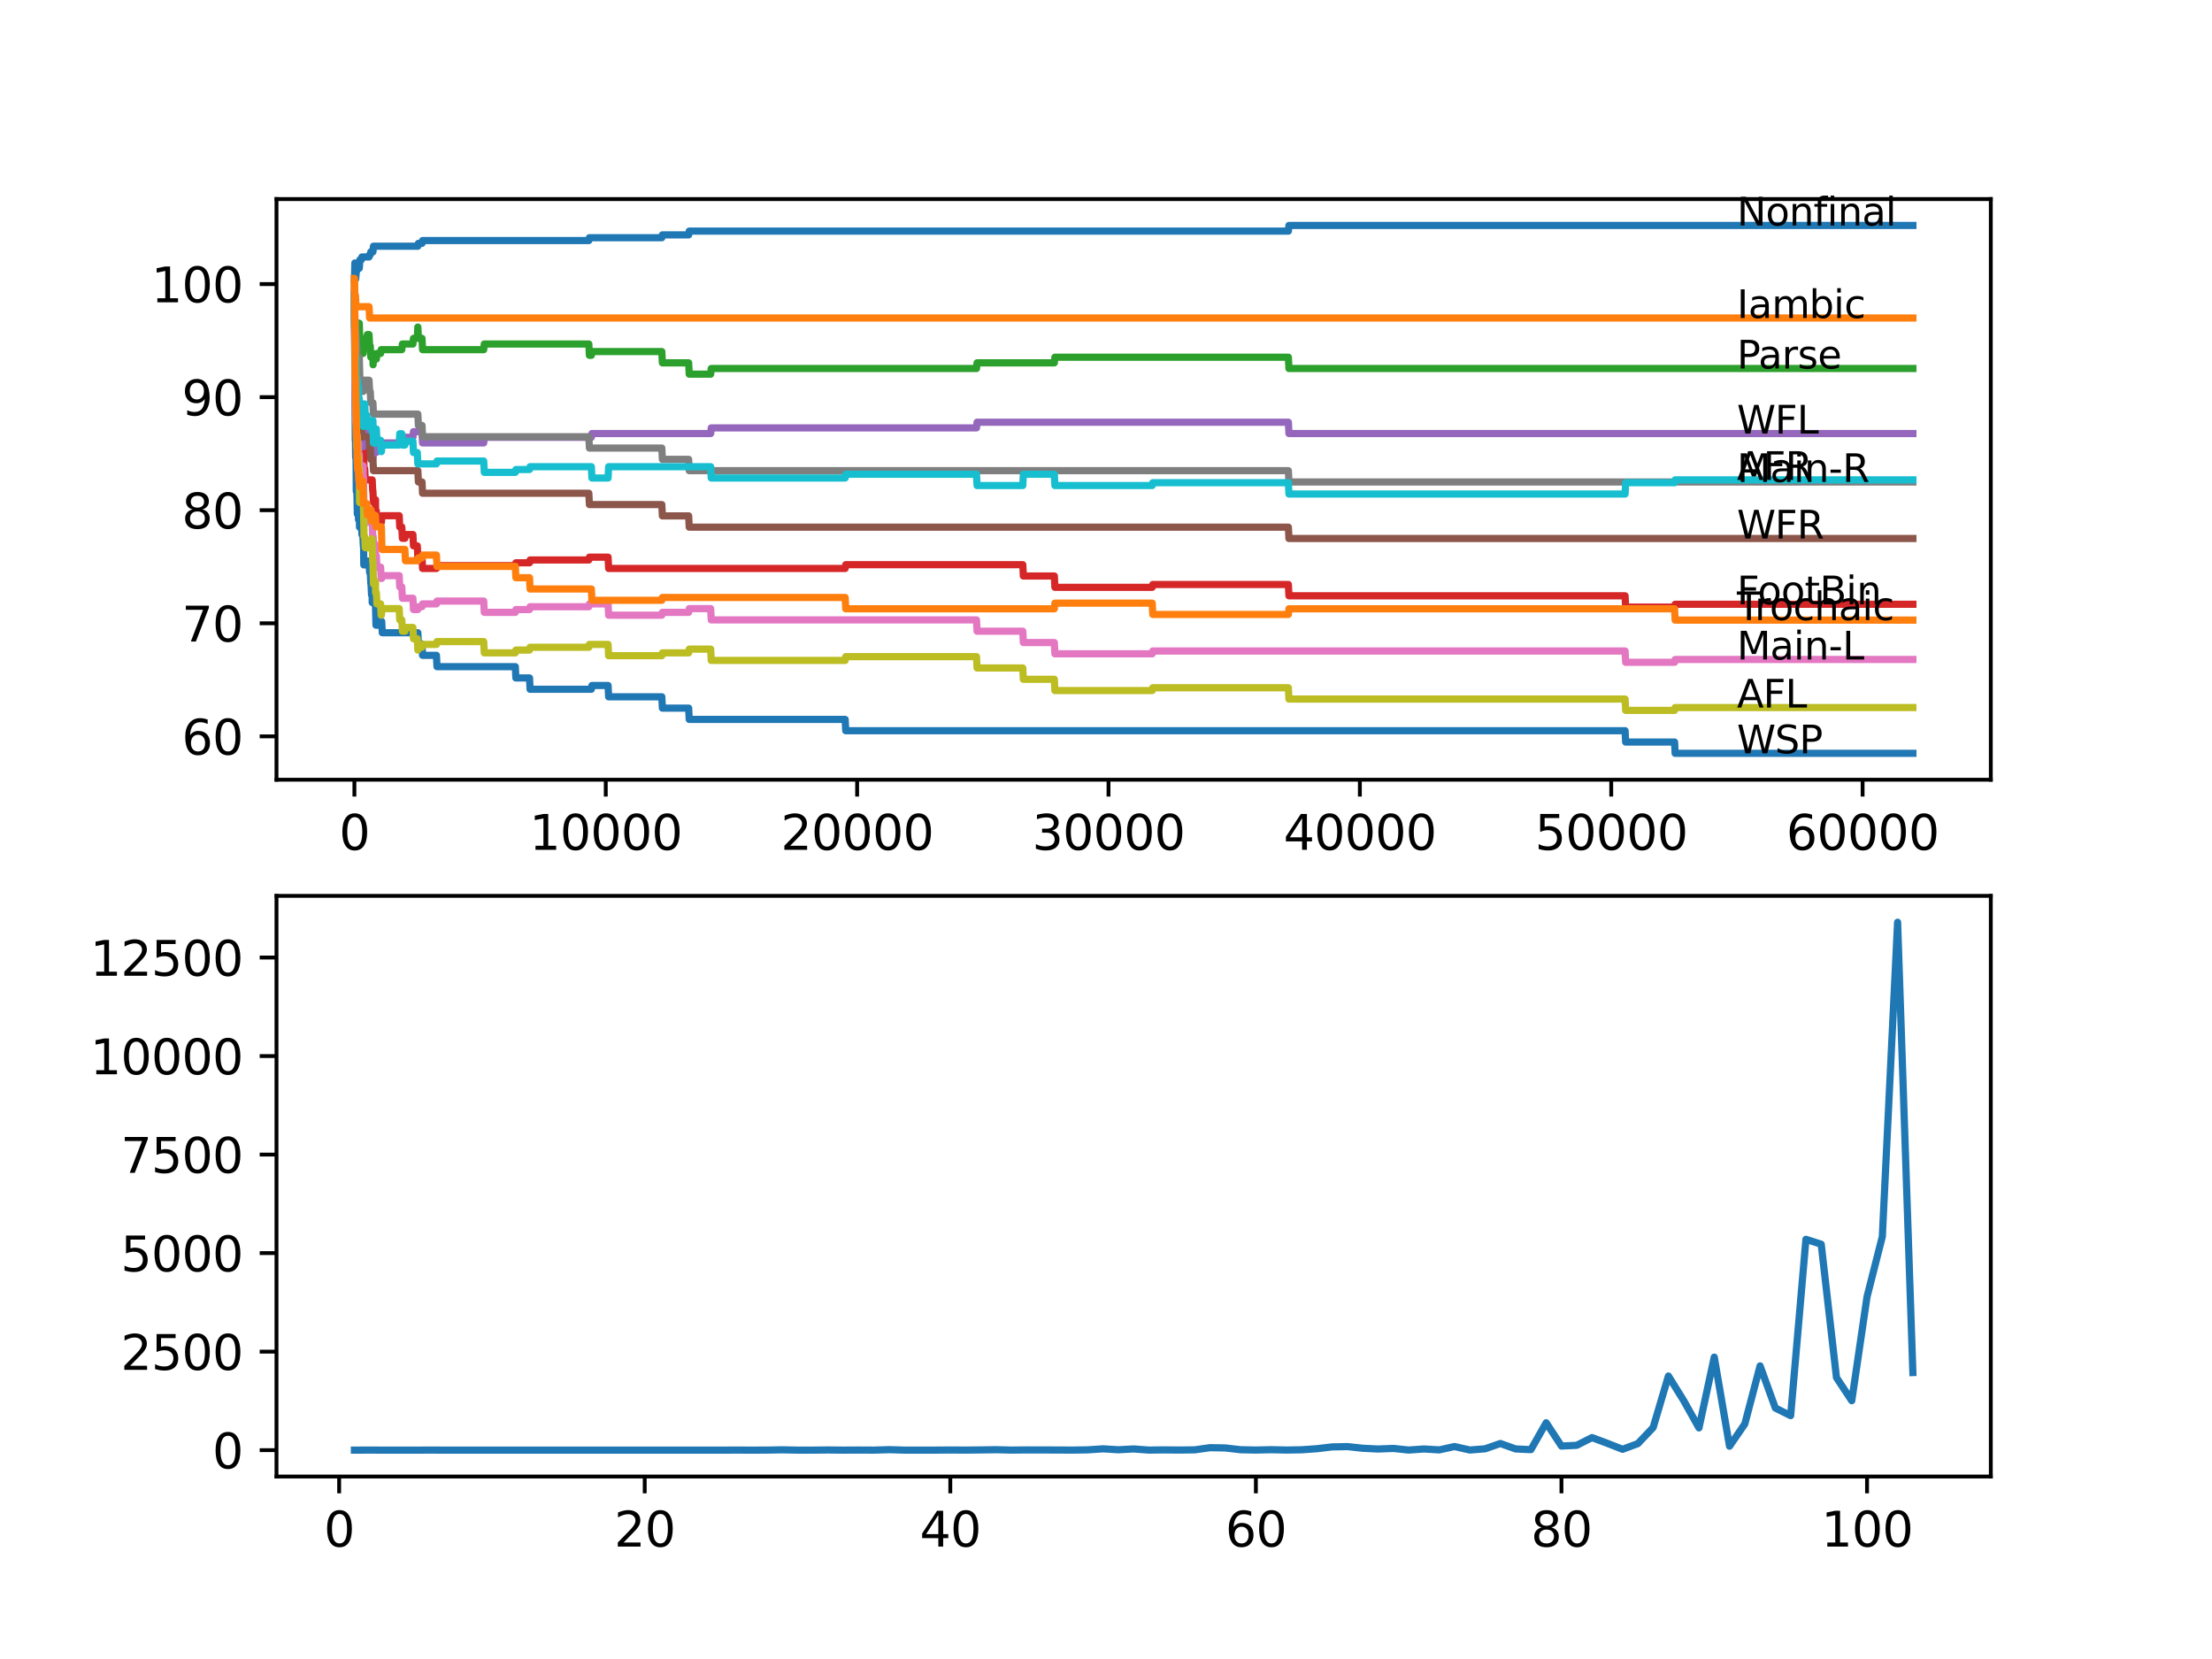 <?xml version="1.0" encoding="utf-8" standalone="no"?>
<!DOCTYPE svg PUBLIC "-//W3C//DTD SVG 1.1//EN"
  "http://www.w3.org/Graphics/SVG/1.1/DTD/svg11.dtd">
<svg xmlns:xlink="http://www.w3.org/1999/xlink" width="460.8pt" height="345.6pt" viewBox="0 0 460.8 345.6" xmlns="http://www.w3.org/2000/svg" version="1.1">
 <defs>
  <style type="text/css">*{stroke-linejoin: round; stroke-linecap: butt}</style>
 </defs>
 <g id="figure_1">
  <g id="patch_1">
   <path d="M 0 345.6 
L 460.8 345.6 
L 460.8 0 
L 0 0 
z
" style="fill: #ffffff"/>
  </g>
  <g id="axes_1">
   <g id="patch_2">
    <path d="M 57.6 162.432 
L 414.72 162.432 
L 414.72 41.472 
L 57.6 41.472 
z
" style="fill: #ffffff"/>
   </g>
   <g id="matplotlib.axis_1">
    <g id="xtick_1">
     <g id="line2d_1">
      <defs>
       <path id="mc69e757d64" d="M 0 0 
L 0 3.5 
" style="stroke: #000000; stroke-width: 0.8"/>
      </defs>
      <g>
       <use xlink:href="#mc69e757d64" x="73.827" y="162.432" style="stroke: #000000; stroke-width: 0.8"/>
      </g>
     </g>
     <g id="text_1">
      <!-- 0 -->
      <g transform="translate(70.646 177.03)scale(0.1 -0.1)">
       <defs>
        <path id="DejaVuSans-30" d="M 2034 4250 
Q 1547 4250 1301 3770 
Q 1056 3291 1056 2328 
Q 1056 1369 1301 889 
Q 1547 409 2034 409 
Q 2525 409 2770 889 
Q 3016 1369 3016 2328 
Q 3016 3291 2770 3770 
Q 2525 4250 2034 4250 
z
M 2034 4750 
Q 2819 4750 3233 4129 
Q 3647 3509 3647 2328 
Q 3647 1150 3233 529 
Q 2819 -91 2034 -91 
Q 1250 -91 836 529 
Q 422 1150 422 2328 
Q 422 3509 836 4129 
Q 1250 4750 2034 4750 
z
" transform="scale(0.016)"/>
       </defs>
       <use xlink:href="#DejaVuSans-30"/>
      </g>
     </g>
    </g>
    <g id="xtick_2">
     <g id="line2d_2">
      <g>
       <use xlink:href="#mc69e757d64" x="126.192" y="162.432" style="stroke: #000000; stroke-width: 0.8"/>
      </g>
     </g>
     <g id="text_2">
      <!-- 10000 -->
      <g transform="translate(110.286 177.03)scale(0.1 -0.1)">
       <defs>
        <path id="DejaVuSans-31" d="M 794 531 
L 1825 531 
L 1825 4091 
L 703 3866 
L 703 4441 
L 1819 4666 
L 2450 4666 
L 2450 531 
L 3481 531 
L 3481 0 
L 794 0 
L 794 531 
z
" transform="scale(0.016)"/>
       </defs>
       <use xlink:href="#DejaVuSans-31"/>
       <use xlink:href="#DejaVuSans-30" x="63.623"/>
       <use xlink:href="#DejaVuSans-30" x="127.246"/>
       <use xlink:href="#DejaVuSans-30" x="190.869"/>
       <use xlink:href="#DejaVuSans-30" x="254.492"/>
      </g>
     </g>
    </g>
    <g id="xtick_3">
     <g id="line2d_3">
      <g>
       <use xlink:href="#mc69e757d64" x="178.556" y="162.432" style="stroke: #000000; stroke-width: 0.8"/>
      </g>
     </g>
     <g id="text_3">
      <!-- 20000 -->
      <g transform="translate(162.65 177.03)scale(0.1 -0.1)">
       <defs>
        <path id="DejaVuSans-32" d="M 1228 531 
L 3431 531 
L 3431 0 
L 469 0 
L 469 531 
Q 828 903 1448 1529 
Q 2069 2156 2228 2338 
Q 2531 2678 2651 2914 
Q 2772 3150 2772 3378 
Q 2772 3750 2511 3984 
Q 2250 4219 1831 4219 
Q 1534 4219 1204 4116 
Q 875 4013 500 3803 
L 500 4441 
Q 881 4594 1212 4672 
Q 1544 4750 1819 4750 
Q 2544 4750 2975 4387 
Q 3406 4025 3406 3419 
Q 3406 3131 3298 2873 
Q 3191 2616 2906 2266 
Q 2828 2175 2409 1742 
Q 1991 1309 1228 531 
z
" transform="scale(0.016)"/>
       </defs>
       <use xlink:href="#DejaVuSans-32"/>
       <use xlink:href="#DejaVuSans-30" x="63.623"/>
       <use xlink:href="#DejaVuSans-30" x="127.246"/>
       <use xlink:href="#DejaVuSans-30" x="190.869"/>
       <use xlink:href="#DejaVuSans-30" x="254.492"/>
      </g>
     </g>
    </g>
    <g id="xtick_4">
     <g id="line2d_4">
      <g>
       <use xlink:href="#mc69e757d64" x="230.921" y="162.432" style="stroke: #000000; stroke-width: 0.8"/>
      </g>
     </g>
     <g id="text_4">
      <!-- 30000 -->
      <g transform="translate(215.015 177.03)scale(0.1 -0.1)">
       <defs>
        <path id="DejaVuSans-33" d="M 2597 2516 
Q 3050 2419 3304 2112 
Q 3559 1806 3559 1356 
Q 3559 666 3084 287 
Q 2609 -91 1734 -91 
Q 1441 -91 1130 -33 
Q 819 25 488 141 
L 488 750 
Q 750 597 1062 519 
Q 1375 441 1716 441 
Q 2309 441 2620 675 
Q 2931 909 2931 1356 
Q 2931 1769 2642 2001 
Q 2353 2234 1838 2234 
L 1294 2234 
L 1294 2753 
L 1863 2753 
Q 2328 2753 2575 2939 
Q 2822 3125 2822 3475 
Q 2822 3834 2567 4026 
Q 2313 4219 1838 4219 
Q 1578 4219 1281 4162 
Q 984 4106 628 3988 
L 628 4550 
Q 988 4650 1302 4700 
Q 1616 4750 1894 4750 
Q 2613 4750 3031 4423 
Q 3450 4097 3450 3541 
Q 3450 3153 3228 2886 
Q 3006 2619 2597 2516 
z
" transform="scale(0.016)"/>
       </defs>
       <use xlink:href="#DejaVuSans-33"/>
       <use xlink:href="#DejaVuSans-30" x="63.623"/>
       <use xlink:href="#DejaVuSans-30" x="127.246"/>
       <use xlink:href="#DejaVuSans-30" x="190.869"/>
       <use xlink:href="#DejaVuSans-30" x="254.492"/>
      </g>
     </g>
    </g>
    <g id="xtick_5">
     <g id="line2d_5">
      <g>
       <use xlink:href="#mc69e757d64" x="283.285" y="162.432" style="stroke: #000000; stroke-width: 0.8"/>
      </g>
     </g>
     <g id="text_5">
      <!-- 40000 -->
      <g transform="translate(267.379 177.03)scale(0.1 -0.1)">
       <defs>
        <path id="DejaVuSans-34" d="M 2419 4116 
L 825 1625 
L 2419 1625 
L 2419 4116 
z
M 2253 4666 
L 3047 4666 
L 3047 1625 
L 3713 1625 
L 3713 1100 
L 3047 1100 
L 3047 0 
L 2419 0 
L 2419 1100 
L 313 1100 
L 313 1709 
L 2253 4666 
z
" transform="scale(0.016)"/>
       </defs>
       <use xlink:href="#DejaVuSans-34"/>
       <use xlink:href="#DejaVuSans-30" x="63.623"/>
       <use xlink:href="#DejaVuSans-30" x="127.246"/>
       <use xlink:href="#DejaVuSans-30" x="190.869"/>
       <use xlink:href="#DejaVuSans-30" x="254.492"/>
      </g>
     </g>
    </g>
    <g id="xtick_6">
     <g id="line2d_6">
      <g>
       <use xlink:href="#mc69e757d64" x="335.65" y="162.432" style="stroke: #000000; stroke-width: 0.8"/>
      </g>
     </g>
     <g id="text_6">
      <!-- 50000 -->
      <g transform="translate(319.744 177.03)scale(0.1 -0.1)">
       <defs>
        <path id="DejaVuSans-35" d="M 691 4666 
L 3169 4666 
L 3169 4134 
L 1269 4134 
L 1269 2991 
Q 1406 3038 1543 3061 
Q 1681 3084 1819 3084 
Q 2600 3084 3056 2656 
Q 3513 2228 3513 1497 
Q 3513 744 3044 326 
Q 2575 -91 1722 -91 
Q 1428 -91 1123 -41 
Q 819 9 494 109 
L 494 744 
Q 775 591 1075 516 
Q 1375 441 1709 441 
Q 2250 441 2565 725 
Q 2881 1009 2881 1497 
Q 2881 1984 2565 2268 
Q 2250 2553 1709 2553 
Q 1456 2553 1204 2497 
Q 953 2441 691 2322 
L 691 4666 
z
" transform="scale(0.016)"/>
       </defs>
       <use xlink:href="#DejaVuSans-35"/>
       <use xlink:href="#DejaVuSans-30" x="63.623"/>
       <use xlink:href="#DejaVuSans-30" x="127.246"/>
       <use xlink:href="#DejaVuSans-30" x="190.869"/>
       <use xlink:href="#DejaVuSans-30" x="254.492"/>
      </g>
     </g>
    </g>
    <g id="xtick_7">
     <g id="line2d_7">
      <g>
       <use xlink:href="#mc69e757d64" x="388.014" y="162.432" style="stroke: #000000; stroke-width: 0.8"/>
      </g>
     </g>
     <g id="text_7">
      <!-- 60000 -->
      <g transform="translate(372.108 177.03)scale(0.1 -0.1)">
       <defs>
        <path id="DejaVuSans-36" d="M 2113 2584 
Q 1688 2584 1439 2293 
Q 1191 2003 1191 1497 
Q 1191 994 1439 701 
Q 1688 409 2113 409 
Q 2538 409 2786 701 
Q 3034 994 3034 1497 
Q 3034 2003 2786 2293 
Q 2538 2584 2113 2584 
z
M 3366 4563 
L 3366 3988 
Q 3128 4100 2886 4159 
Q 2644 4219 2406 4219 
Q 1781 4219 1451 3797 
Q 1122 3375 1075 2522 
Q 1259 2794 1537 2939 
Q 1816 3084 2150 3084 
Q 2853 3084 3261 2657 
Q 3669 2231 3669 1497 
Q 3669 778 3244 343 
Q 2819 -91 2113 -91 
Q 1303 -91 875 529 
Q 447 1150 447 2328 
Q 447 3434 972 4092 
Q 1497 4750 2381 4750 
Q 2619 4750 2861 4703 
Q 3103 4656 3366 4563 
z
" transform="scale(0.016)"/>
       </defs>
       <use xlink:href="#DejaVuSans-36"/>
       <use xlink:href="#DejaVuSans-30" x="63.623"/>
       <use xlink:href="#DejaVuSans-30" x="127.246"/>
       <use xlink:href="#DejaVuSans-30" x="190.869"/>
       <use xlink:href="#DejaVuSans-30" x="254.492"/>
      </g>
     </g>
    </g>
   </g>
   <g id="matplotlib.axis_2">
    <g id="ytick_1">
     <g id="line2d_8">
      <defs>
       <path id="md4a1ae506d" d="M 0 0 
L -3.5 0 
" style="stroke: #000000; stroke-width: 0.8"/>
      </defs>
      <g>
       <use xlink:href="#md4a1ae506d" x="57.6" y="153.401" style="stroke: #000000; stroke-width: 0.8"/>
      </g>
     </g>
     <g id="text_8">
      <!-- 60 -->
      <g transform="translate(37.875 157.2)scale(0.1 -0.1)">
       <use xlink:href="#DejaVuSans-36"/>
       <use xlink:href="#DejaVuSans-30" x="63.623"/>
      </g>
     </g>
    </g>
    <g id="ytick_2">
     <g id="line2d_9">
      <g>
       <use xlink:href="#md4a1ae506d" x="57.6" y="129.845" style="stroke: #000000; stroke-width: 0.8"/>
      </g>
     </g>
     <g id="text_9">
      <!-- 70 -->
      <g transform="translate(37.875 133.645)scale(0.1 -0.1)">
       <defs>
        <path id="DejaVuSans-37" d="M 525 4666 
L 3525 4666 
L 3525 4397 
L 1831 0 
L 1172 0 
L 2766 4134 
L 525 4134 
L 525 4666 
z
" transform="scale(0.016)"/>
       </defs>
       <use xlink:href="#DejaVuSans-37"/>
       <use xlink:href="#DejaVuSans-30" x="63.623"/>
      </g>
     </g>
    </g>
    <g id="ytick_3">
     <g id="line2d_10">
      <g>
       <use xlink:href="#md4a1ae506d" x="57.6" y="106.29" style="stroke: #000000; stroke-width: 0.8"/>
      </g>
     </g>
     <g id="text_10">
      <!-- 80 -->
      <g transform="translate(37.875 110.089)scale(0.1 -0.1)">
       <defs>
        <path id="DejaVuSans-38" d="M 2034 2216 
Q 1584 2216 1326 1975 
Q 1069 1734 1069 1313 
Q 1069 891 1326 650 
Q 1584 409 2034 409 
Q 2484 409 2743 651 
Q 3003 894 3003 1313 
Q 3003 1734 2745 1975 
Q 2488 2216 2034 2216 
z
M 1403 2484 
Q 997 2584 770 2862 
Q 544 3141 544 3541 
Q 544 4100 942 4425 
Q 1341 4750 2034 4750 
Q 2731 4750 3128 4425 
Q 3525 4100 3525 3541 
Q 3525 3141 3298 2862 
Q 3072 2584 2669 2484 
Q 3125 2378 3379 2068 
Q 3634 1759 3634 1313 
Q 3634 634 3220 271 
Q 2806 -91 2034 -91 
Q 1263 -91 848 271 
Q 434 634 434 1313 
Q 434 1759 690 2068 
Q 947 2378 1403 2484 
z
M 1172 3481 
Q 1172 3119 1398 2916 
Q 1625 2713 2034 2713 
Q 2441 2713 2670 2916 
Q 2900 3119 2900 3481 
Q 2900 3844 2670 4047 
Q 2441 4250 2034 4250 
Q 1625 4250 1398 4047 
Q 1172 3844 1172 3481 
z
" transform="scale(0.016)"/>
       </defs>
       <use xlink:href="#DejaVuSans-38"/>
       <use xlink:href="#DejaVuSans-30" x="63.623"/>
      </g>
     </g>
    </g>
    <g id="ytick_4">
     <g id="line2d_11">
      <g>
       <use xlink:href="#md4a1ae506d" x="57.6" y="82.735" style="stroke: #000000; stroke-width: 0.8"/>
      </g>
     </g>
     <g id="text_11">
      <!-- 90 -->
      <g transform="translate(37.875 86.534)scale(0.1 -0.1)">
       <defs>
        <path id="DejaVuSans-39" d="M 703 97 
L 703 672 
Q 941 559 1184 500 
Q 1428 441 1663 441 
Q 2288 441 2617 861 
Q 2947 1281 2994 2138 
Q 2813 1869 2534 1725 
Q 2256 1581 1919 1581 
Q 1219 1581 811 2004 
Q 403 2428 403 3163 
Q 403 3881 828 4315 
Q 1253 4750 1959 4750 
Q 2769 4750 3195 4129 
Q 3622 3509 3622 2328 
Q 3622 1225 3098 567 
Q 2575 -91 1691 -91 
Q 1453 -91 1209 -44 
Q 966 3 703 97 
z
M 1959 2075 
Q 2384 2075 2632 2365 
Q 2881 2656 2881 3163 
Q 2881 3666 2632 3958 
Q 2384 4250 1959 4250 
Q 1534 4250 1286 3958 
Q 1038 3666 1038 3163 
Q 1038 2656 1286 2365 
Q 1534 2075 1959 2075 
z
" transform="scale(0.016)"/>
       </defs>
       <use xlink:href="#DejaVuSans-39"/>
       <use xlink:href="#DejaVuSans-30" x="63.623"/>
      </g>
     </g>
    </g>
    <g id="ytick_5">
     <g id="line2d_12">
      <g>
       <use xlink:href="#md4a1ae506d" x="57.6" y="59.18" style="stroke: #000000; stroke-width: 0.8"/>
      </g>
     </g>
     <g id="text_12">
      <!-- 100 -->
      <g transform="translate(31.512 62.979)scale(0.1 -0.1)">
       <use xlink:href="#DejaVuSans-31"/>
       <use xlink:href="#DejaVuSans-30" x="63.623"/>
       <use xlink:href="#DejaVuSans-30" x="127.246"/>
      </g>
     </g>
    </g>
   </g>
   <g id="line2d_13">
    <path d="M 73.833 61.535 
L 74.011 91.764 
L 74.042 91.764 
L 74.047 90.979 
L 74.089 95.298 
L 74.126 95.298 
L 74.173 95.298 
L 74.22 102.364 
L 74.294 100.794 
L 74.314 100.794 
L 74.435 107.075 
L 74.456 107.075 
L 74.571 105.897 
L 74.634 105.897 
L 74.686 108.253 
L 74.744 107.468 
L 74.859 107.468 
L 74.896 109.823 
L 74.969 109.038 
L 75.283 109.038 
L 75.398 111.394 
L 75.576 111.394 
L 75.692 113.749 
L 75.713 113.749 
L 75.728 112.964 
L 75.786 117.675 
L 75.796 117.675 
L 76.409 117.675 
L 76.524 116.89 
L 76.88 116.89 
L 76.996 119.245 
L 77.132 119.245 
L 77.247 121.601 
L 77.284 121.601 
L 77.399 123.957 
L 77.514 123.957 
L 77.53 123.171 
L 77.535 125.527 
L 77.613 125.527 
L 78.205 125.527 
L 78.326 130.238 
L 79.289 130.238 
L 79.404 129.453 
L 79.52 129.453 
L 79.635 131.808 
L 87.044 131.808 
L 87.159 134.164 
L 87.914 134.164 
L 88.029 136.519 
L 90.919 136.519 
L 91.034 138.875 
L 107.351 138.875 
L 107.466 141.23 
L 110.31 141.23 
L 110.425 143.586 
L 123.191 143.586 
L 123.307 142.801 
L 126.674 142.801 
L 126.789 145.156 
L 137.869 145.156 
L 137.984 147.512 
L 143.462 147.512 
L 143.577 149.867 
L 176.064 149.867 
L 176.179 152.223 
L 338.535 152.223 
L 338.65 154.578 
L 348.846 154.578 
L 348.961 156.934 
L 398.487 156.934 
L 398.487 156.934 
" clip-path="url(#pf5f7bea542)" style="fill: none; stroke: #1f77b4; stroke-width: 1.5; stroke-linecap: square"/>
   </g>
   <g id="line2d_14">
    <path d="M 73.833 59.18 
L 73.948 61.535 
L 74.053 61.535 
L 74.168 63.891 
L 76.88 63.891 
L 76.996 66.246 
L 398.487 66.246 
L 398.487 66.246 
" clip-path="url(#pf5f7bea542)" style="fill: none; stroke: #ff7f0e; stroke-width: 1.5; stroke-linecap: square"/>
   </g>
   <g id="line2d_15">
    <path d="M 73.833 61.535 
L 73.953 72.449 
L 73.958 71.271 
L 74.084 66.953 
L 74.1 66.953 
L 74.215 69.308 
L 74.22 69.308 
L 74.314 67.738 
L 74.32 70.094 
L 74.33 69.308 
L 74.456 69.308 
L 74.571 68.131 
L 74.686 68.131 
L 74.801 67.345 
L 74.849 67.345 
L 74.964 71.271 
L 75.283 71.271 
L 75.398 73.627 
L 75.65 73.627 
L 75.765 71.664 
L 75.974 71.664 
L 76.09 70.486 
L 76.409 70.486 
L 76.524 69.701 
L 76.88 69.701 
L 76.996 72.056 
L 77.132 72.056 
L 77.247 74.412 
L 77.514 74.412 
L 77.629 73.627 
L 77.687 73.627 
L 77.723 75.982 
L 77.797 74.805 
L 78.404 74.805 
L 78.519 73.627 
L 79.289 73.627 
L 79.404 72.842 
L 83.703 72.842 
L 83.819 71.664 
L 86.018 71.664 
L 86.133 70.486 
L 86.929 70.486 
L 87.044 68.131 
L 87.159 70.486 
L 87.914 70.486 
L 88.029 72.842 
L 100.769 72.842 
L 100.884 71.664 
L 122.668 71.664 
L 122.783 74.019 
L 123.191 74.019 
L 123.307 73.234 
L 137.869 73.234 
L 137.984 75.59 
L 143.462 75.59 
L 143.577 77.945 
L 148.049 77.945 
L 148.164 76.768 
L 203.424 76.768 
L 203.54 75.59 
L 219.636 75.59 
L 219.752 74.412 
L 268.393 74.412 
L 268.508 76.768 
L 398.487 76.768 
L 398.487 76.768 
" clip-path="url(#pf5f7bea542)" style="fill: none; stroke: #2ca02c; stroke-width: 1.5; stroke-linecap: square"/>
   </g>
   <g id="line2d_16">
    <path d="M 73.833 61.535 
L 73.859 60.357 
L 73.88 65.068 
L 73.896 64.597 
L 73.979 77.474 
L 74.032 76.1 
L 74.042 76.1 
L 74.1 80.419 
L 74.157 79.359 
L 74.178 79.359 
L 74.299 85.836 
L 74.325 85.836 
L 74.44 89.37 
L 74.686 89.37 
L 74.801 91.725 
L 74.849 91.725 
L 74.911 94.081 
L 74.959 93.492 
L 75.576 93.492 
L 75.692 92.903 
L 75.713 92.903 
L 75.833 97.614 
L 75.974 97.614 
L 76.09 99.969 
L 77.53 99.969 
L 77.645 102.325 
L 77.687 102.325 
L 77.802 104.68 
L 78.205 104.68 
L 78.226 104.092 
L 78.231 106.447 
L 78.299 106.447 
L 78.404 106.447 
L 78.519 108.803 
L 79.451 108.803 
L 79.567 107.429 
L 83.159 107.429 
L 83.274 109.784 
L 83.703 109.784 
L 83.819 112.14 
L 84.348 112.14 
L 84.463 111.354 
L 86.018 111.354 
L 86.133 113.71 
L 86.929 113.71 
L 87.044 116.066 
L 87.914 116.066 
L 88.029 118.421 
L 90.919 118.421 
L 91.034 117.832 
L 107.351 117.832 
L 107.466 117.243 
L 110.31 117.243 
L 110.425 116.654 
L 122.668 116.654 
L 122.783 116.066 
L 126.674 116.066 
L 126.789 118.421 
L 176.064 118.421 
L 176.179 117.636 
L 213.065 117.636 
L 213.18 119.991 
L 219.636 119.991 
L 219.752 122.347 
L 240.027 122.347 
L 240.142 121.758 
L 268.393 121.758 
L 268.508 124.114 
L 338.535 124.114 
L 338.65 126.469 
L 348.846 126.469 
L 348.961 125.88 
L 398.487 125.88 
L 398.487 125.88 
" clip-path="url(#pf5f7bea542)" style="fill: none; stroke: #d62728; stroke-width: 1.5; stroke-linecap: square"/>
   </g>
   <g id="line2d_17">
    <path d="M 73.833 59.18 
L 73.995 84.03 
L 74.042 84.03 
L 74.079 86.386 
L 74.152 85.208 
L 74.184 85.208 
L 74.22 87.564 
L 74.294 85.993 
L 74.314 85.993 
L 74.325 88.349 
L 74.424 87.564 
L 74.686 87.564 
L 74.801 86.779 
L 74.849 86.779 
L 74.964 90.704 
L 75.283 90.704 
L 75.398 93.06 
L 75.65 93.06 
L 75.765 91.097 
L 75.974 91.097 
L 76.09 89.919 
L 76.409 89.919 
L 76.524 89.134 
L 76.88 89.134 
L 76.996 91.49 
L 77.132 91.49 
L 77.247 93.845 
L 77.514 93.845 
L 77.629 93.06 
L 77.687 93.06 
L 77.723 95.415 
L 77.797 94.238 
L 78.404 94.238 
L 78.519 93.06 
L 79.289 93.06 
L 79.404 92.275 
L 83.703 92.275 
L 83.819 91.097 
L 86.018 91.097 
L 86.133 89.919 
L 87.914 89.919 
L 88.029 92.275 
L 100.769 92.275 
L 100.884 91.097 
L 123.191 91.097 
L 123.307 90.312 
L 148.049 90.312 
L 148.164 89.134 
L 203.424 89.134 
L 203.54 87.956 
L 268.393 87.956 
L 268.508 90.312 
L 398.487 90.312 
L 398.487 90.312 
" clip-path="url(#pf5f7bea542)" style="fill: none; stroke: #9467bd; stroke-width: 1.5; stroke-linecap: square"/>
   </g>
   <g id="line2d_18">
    <path d="M 73.833 61.535 
L 73.843 61.535 
L 73.985 77.239 
L 74.053 77.239 
L 74.1 76.846 
L 74.105 79.202 
L 74.136 79.202 
L 74.184 79.202 
L 74.299 81.557 
L 74.314 81.557 
L 74.43 83.913 
L 74.849 83.913 
L 74.969 88.624 
L 75.283 88.624 
L 75.398 90.979 
L 76.88 90.979 
L 76.996 93.335 
L 77.132 93.335 
L 77.247 95.69 
L 77.687 95.69 
L 77.802 98.046 
L 87.044 98.046 
L 87.159 100.401 
L 87.914 100.401 
L 88.029 102.757 
L 122.668 102.757 
L 122.783 105.112 
L 137.869 105.112 
L 137.984 107.468 
L 143.462 107.468 
L 143.577 109.823 
L 268.393 109.823 
L 268.508 112.179 
L 398.487 112.179 
L 398.487 112.179 
" clip-path="url(#pf5f7bea542)" style="fill: none; stroke: #8c564b; stroke-width: 1.5; stroke-linecap: square"/>
   </g>
   <g id="line2d_19">
    <path d="M 73.833 59.18 
L 73.964 78.259 
L 73.979 76.689 
L 73.985 76.689 
L 74.1 87.878 
L 74.115 86.818 
L 74.173 86.818 
L 74.288 90.94 
L 74.314 90.94 
L 74.325 90.351 
L 74.33 92.707 
L 74.414 90.744 
L 74.529 93.099 
L 74.634 93.099 
L 74.686 92.314 
L 74.692 94.67 
L 74.733 94.67 
L 74.859 94.67 
L 74.911 99.381 
L 74.974 98.203 
L 75.283 98.203 
L 75.398 97.614 
L 75.576 97.614 
L 75.634 97.025 
L 75.639 99.381 
L 75.671 99.381 
L 75.713 99.381 
L 75.838 106.447 
L 75.974 106.447 
L 76.09 108.803 
L 76.88 108.803 
L 76.996 108.332 
L 77.132 108.332 
L 77.247 107.743 
L 77.284 107.743 
L 77.399 106.957 
L 77.514 106.957 
L 77.634 111.669 
L 77.723 111.669 
L 77.839 114.024 
L 78.205 114.024 
L 78.226 113.435 
L 78.231 115.791 
L 78.299 115.791 
L 78.404 115.791 
L 78.519 118.146 
L 79.289 118.146 
L 79.404 120.502 
L 79.52 120.502 
L 79.635 119.913 
L 83.159 119.913 
L 83.274 122.268 
L 83.703 122.268 
L 83.819 124.624 
L 86.018 124.624 
L 86.133 126.979 
L 87.044 126.979 
L 87.159 126.391 
L 87.914 126.391 
L 88.029 125.802 
L 90.919 125.802 
L 91.034 125.213 
L 100.769 125.213 
L 100.884 127.568 
L 107.351 127.568 
L 107.466 126.979 
L 110.31 126.979 
L 110.425 126.391 
L 122.668 126.391 
L 122.783 125.802 
L 126.674 125.802 
L 126.789 128.157 
L 137.869 128.157 
L 137.984 127.568 
L 143.462 127.568 
L 143.577 126.783 
L 148.049 126.783 
L 148.164 129.139 
L 203.424 129.139 
L 203.54 131.494 
L 213.065 131.494 
L 213.18 133.85 
L 219.636 133.85 
L 219.752 136.205 
L 240.027 136.205 
L 240.142 135.616 
L 338.535 135.616 
L 338.65 137.972 
L 348.846 137.972 
L 348.961 137.383 
L 398.487 137.383 
L 398.487 137.383 
" clip-path="url(#pf5f7bea542)" style="fill: none; stroke: #e377c2; stroke-width: 1.5; stroke-linecap: square"/>
   </g>
   <g id="line2d_20">
    <path d="M 73.833 61.535 
L 73.843 60.946 
L 73.859 65.068 
L 73.906 65.068 
L 73.985 69.387 
L 74.021 68.602 
L 74.042 68.602 
L 74.1 67.424 
L 74.105 69.779 
L 74.142 69.779 
L 74.184 69.779 
L 74.299 72.135 
L 74.314 72.135 
L 74.43 74.491 
L 74.849 74.491 
L 74.969 79.202 
L 75.283 79.202 
L 75.398 81.557 
L 75.634 81.557 
L 75.749 79.202 
L 76.88 79.202 
L 76.996 81.557 
L 77.132 81.557 
L 77.247 83.913 
L 77.687 83.913 
L 77.802 86.268 
L 87.044 86.268 
L 87.159 88.624 
L 87.914 88.624 
L 88.029 90.979 
L 122.668 90.979 
L 122.783 93.335 
L 137.869 93.335 
L 137.984 95.69 
L 143.462 95.69 
L 143.577 98.046 
L 268.393 98.046 
L 268.508 100.401 
L 398.487 100.401 
L 398.487 100.401 
" clip-path="url(#pf5f7bea542)" style="fill: none; stroke: #7f7f7f; stroke-width: 1.5; stroke-linecap: square"/>
   </g>
   <g id="line2d_21">
    <path d="M 73.833 59.18 
L 73.848 57.806 
L 73.89 64.872 
L 73.896 64.401 
L 73.995 76.1 
L 74.026 75.511 
L 74.042 75.511 
L 74.1 83.756 
L 74.168 82.696 
L 74.173 82.696 
L 74.299 91.529 
L 74.314 91.529 
L 74.325 90.94 
L 74.33 93.295 
L 74.414 91.333 
L 74.534 96.044 
L 74.634 96.044 
L 74.686 95.258 
L 74.692 97.614 
L 74.733 97.614 
L 74.849 97.614 
L 74.911 104.68 
L 74.969 103.503 
L 75.283 103.503 
L 75.398 102.914 
L 75.576 102.914 
L 75.65 102.325 
L 75.655 104.68 
L 75.671 104.68 
L 75.713 104.68 
L 75.838 111.747 
L 75.974 111.747 
L 76.09 114.103 
L 76.88 114.103 
L 76.996 113.631 
L 77.132 113.631 
L 77.247 113.043 
L 77.284 113.043 
L 77.399 112.257 
L 77.514 112.257 
L 77.634 116.968 
L 77.687 116.968 
L 77.807 121.68 
L 78.205 121.68 
L 78.226 121.091 
L 78.231 123.446 
L 78.299 123.446 
L 78.404 123.446 
L 78.519 125.802 
L 79.289 125.802 
L 79.404 128.157 
L 79.451 128.157 
L 79.567 126.783 
L 83.159 126.783 
L 83.274 129.139 
L 83.703 129.139 
L 83.819 131.494 
L 84.348 131.494 
L 84.463 130.709 
L 86.018 130.709 
L 86.133 133.065 
L 86.929 133.065 
L 87.044 135.42 
L 87.159 134.831 
L 87.914 134.831 
L 88.029 134.242 
L 90.919 134.242 
L 91.034 133.653 
L 100.769 133.653 
L 100.884 136.009 
L 107.351 136.009 
L 107.466 135.42 
L 110.31 135.42 
L 110.425 134.831 
L 122.668 134.831 
L 122.783 134.242 
L 126.674 134.242 
L 126.789 136.598 
L 137.869 136.598 
L 137.984 136.009 
L 143.462 136.009 
L 143.577 135.224 
L 148.049 135.224 
L 148.164 137.579 
L 176.064 137.579 
L 176.179 136.794 
L 203.424 136.794 
L 203.54 139.15 
L 213.065 139.15 
L 213.18 141.505 
L 219.636 141.505 
L 219.752 143.861 
L 240.027 143.861 
L 240.142 143.272 
L 268.393 143.272 
L 268.508 145.627 
L 338.535 145.627 
L 338.65 147.983 
L 348.846 147.983 
L 348.961 147.394 
L 398.487 147.394 
L 398.487 147.394 
" clip-path="url(#pf5f7bea542)" style="fill: none; stroke: #bcbd22; stroke-width: 1.5; stroke-linecap: square"/>
   </g>
   <g id="line2d_22">
    <path d="M 73.833 61.535 
L 73.843 60.946 
L 73.864 68.013 
L 73.885 65.657 
L 73.995 77.749 
L 74.021 77.16 
L 74.042 77.16 
L 74.084 80.301 
L 74.11 76.885 
L 74.152 76.885 
L 74.173 76.885 
L 74.178 74.53 
L 74.257 81.007 
L 74.273 81.007 
L 74.325 81.007 
L 74.356 83.363 
L 74.419 79.045 
L 74.43 79.045 
L 74.456 79.045 
L 74.571 81.4 
L 74.634 81.4 
L 74.686 80.615 
L 74.692 82.97 
L 74.733 82.97 
L 74.849 82.97 
L 74.911 85.326 
L 74.959 84.737 
L 75.576 84.737 
L 75.65 84.148 
L 75.655 86.504 
L 75.671 86.504 
L 75.713 86.504 
L 75.728 88.859 
L 75.786 84.148 
L 75.817 84.148 
L 75.974 84.148 
L 76.09 86.504 
L 76.409 86.504 
L 76.524 88.859 
L 76.88 88.859 
L 76.996 88.388 
L 77.284 88.388 
L 77.399 87.603 
L 77.514 87.603 
L 77.53 89.958 
L 77.624 87.603 
L 77.687 87.603 
L 77.807 92.314 
L 78.205 92.314 
L 78.341 89.37 
L 78.404 89.37 
L 78.519 91.725 
L 79.289 91.725 
L 79.404 94.081 
L 79.451 94.081 
L 79.567 92.707 
L 83.159 92.707 
L 83.274 90.351 
L 83.703 90.351 
L 83.819 92.707 
L 84.348 92.707 
L 84.463 91.921 
L 86.018 91.921 
L 86.133 94.277 
L 86.929 94.277 
L 87.044 96.632 
L 90.919 96.632 
L 91.034 96.044 
L 100.769 96.044 
L 100.884 98.399 
L 107.351 98.399 
L 107.466 97.81 
L 110.31 97.81 
L 110.425 97.221 
L 123.191 97.221 
L 123.307 99.577 
L 126.674 99.577 
L 126.789 97.221 
L 148.049 97.221 
L 148.164 99.577 
L 176.064 99.577 
L 176.179 98.792 
L 203.424 98.792 
L 203.54 101.147 
L 213.065 101.147 
L 213.18 98.792 
L 219.636 98.792 
L 219.752 101.147 
L 240.027 101.147 
L 240.142 100.558 
L 268.393 100.558 
L 268.508 102.914 
L 338.535 102.914 
L 338.65 100.558 
L 348.846 100.558 
L 348.961 99.969 
L 398.487 99.969 
L 398.487 99.969 
" clip-path="url(#pf5f7bea542)" style="fill: none; stroke: #17becf; stroke-width: 1.5; stroke-linecap: square"/>
   </g>
   <g id="line2d_23">
    <path d="M 73.833 58.002 
L 73.843 58.002 
L 73.927 54.783 
L 73.964 56.549 
L 73.969 56.549 
L 74.053 55.764 
L 74.058 58.12 
L 74.068 58.12 
L 74.1 58.12 
L 74.225 56.471 
L 74.314 56.471 
L 74.43 55.882 
L 74.849 55.882 
L 74.964 54.115 
L 75.283 54.115 
L 75.398 53.526 
L 76.88 53.526 
L 76.996 53.055 
L 77.132 53.055 
L 77.247 52.466 
L 77.687 52.466 
L 77.802 51.289 
L 87.044 51.289 
L 87.159 50.7 
L 87.914 50.7 
L 88.029 50.111 
L 122.668 50.111 
L 122.783 49.522 
L 137.869 49.522 
L 137.984 48.933 
L 143.462 48.933 
L 143.577 48.148 
L 268.393 48.148 
L 268.508 46.97 
L 398.487 46.97 
L 398.487 46.97 
" clip-path="url(#pf5f7bea542)" style="fill: none; stroke: #1f77b4; stroke-width: 1.5; stroke-linecap: square"/>
   </g>
   <g id="line2d_24">
    <path d="M 73.833 58.002 
L 73.848 58.002 
L 74 78.416 
L 74.047 78.416 
L 74.173 85.483 
L 74.184 85.483 
L 74.189 84.305 
L 74.257 91.372 
L 74.267 91.372 
L 74.314 91.372 
L 74.356 90.783 
L 74.388 95.494 
L 74.403 95.494 
L 74.519 97.849 
L 74.634 97.849 
L 74.749 100.205 
L 74.849 100.205 
L 74.911 99.027 
L 74.917 101.383 
L 74.953 101.383 
L 75.069 100.794 
L 75.283 100.794 
L 75.398 100.205 
L 75.576 100.205 
L 75.697 104.916 
L 76.409 104.916 
L 76.524 107.272 
L 76.88 107.272 
L 76.996 106.8 
L 77.132 106.8 
L 77.247 106.212 
L 77.284 106.212 
L 77.399 108.567 
L 77.687 108.567 
L 77.802 107.389 
L 78.205 107.389 
L 78.32 109.745 
L 79.451 109.745 
L 79.572 114.456 
L 84.348 114.456 
L 84.463 116.811 
L 87.044 116.811 
L 87.159 116.223 
L 87.914 116.223 
L 88.029 115.634 
L 90.919 115.634 
L 91.034 117.989 
L 107.351 117.989 
L 107.466 120.345 
L 110.31 120.345 
L 110.425 122.7 
L 123.191 122.7 
L 123.307 125.056 
L 137.869 125.056 
L 137.984 124.467 
L 176.064 124.467 
L 176.179 126.822 
L 219.636 126.822 
L 219.752 125.645 
L 240.027 125.645 
L 240.142 128 
L 268.393 128 
L 268.508 126.822 
L 348.846 126.822 
L 348.961 129.178 
L 398.487 129.178 
L 398.487 129.178 
" clip-path="url(#pf5f7bea542)" style="fill: none; stroke: #ff7f0e; stroke-width: 1.5; stroke-linecap: square"/>
   </g>
   <g id="patch_3">
    <path d="M 57.6 162.432 
L 57.6 41.472 
" style="fill: none; stroke: #000000; stroke-width: 0.8; stroke-linejoin: miter; stroke-linecap: square"/>
   </g>
   <g id="patch_4">
    <path d="M 414.72 162.432 
L 414.72 41.472 
" style="fill: none; stroke: #000000; stroke-width: 0.8; stroke-linejoin: miter; stroke-linecap: square"/>
   </g>
   <g id="patch_5">
    <path d="M 57.6 162.432 
L 414.72 162.432 
" style="fill: none; stroke: #000000; stroke-width: 0.8; stroke-linejoin: miter; stroke-linecap: square"/>
   </g>
   <g id="patch_6">
    <path d="M 57.6 41.472 
L 414.72 41.472 
" style="fill: none; stroke: #000000; stroke-width: 0.8; stroke-linejoin: miter; stroke-linecap: square"/>
   </g>
   <g id="text_13">
    <!-- WSP -->
    <g transform="translate(361.832 156.934)scale(0.08 -0.08)">
     <defs>
      <path id="DejaVuSans-57" d="M 213 4666 
L 850 4666 
L 1831 722 
L 2809 4666 
L 3519 4666 
L 4500 722 
L 5478 4666 
L 6119 4666 
L 4947 0 
L 4153 0 
L 3169 4050 
L 2175 0 
L 1381 0 
L 213 4666 
z
" transform="scale(0.016)"/>
      <path id="DejaVuSans-53" d="M 3425 4513 
L 3425 3897 
Q 3066 4069 2747 4153 
Q 2428 4238 2131 4238 
Q 1616 4238 1336 4038 
Q 1056 3838 1056 3469 
Q 1056 3159 1242 3001 
Q 1428 2844 1947 2747 
L 2328 2669 
Q 3034 2534 3370 2195 
Q 3706 1856 3706 1288 
Q 3706 609 3251 259 
Q 2797 -91 1919 -91 
Q 1588 -91 1214 -16 
Q 841 59 441 206 
L 441 856 
Q 825 641 1194 531 
Q 1563 422 1919 422 
Q 2459 422 2753 634 
Q 3047 847 3047 1241 
Q 3047 1584 2836 1778 
Q 2625 1972 2144 2069 
L 1759 2144 
Q 1053 2284 737 2584 
Q 422 2884 422 3419 
Q 422 4038 858 4394 
Q 1294 4750 2059 4750 
Q 2388 4750 2728 4690 
Q 3069 4631 3425 4513 
z
" transform="scale(0.016)"/>
      <path id="DejaVuSans-50" d="M 1259 4147 
L 1259 2394 
L 2053 2394 
Q 2494 2394 2734 2622 
Q 2975 2850 2975 3272 
Q 2975 3691 2734 3919 
Q 2494 4147 2053 4147 
L 1259 4147 
z
M 628 4666 
L 2053 4666 
Q 2838 4666 3239 4311 
Q 3641 3956 3641 3272 
Q 3641 2581 3239 2228 
Q 2838 1875 2053 1875 
L 1259 1875 
L 1259 0 
L 628 0 
L 628 4666 
z
" transform="scale(0.016)"/>
     </defs>
     <use xlink:href="#DejaVuSans-57"/>
     <use xlink:href="#DejaVuSans-53" x="98.877"/>
     <use xlink:href="#DejaVuSans-50" x="162.354"/>
    </g>
   </g>
   <g id="text_14">
    <!-- Iambic -->
    <g transform="translate(361.832 66.246)scale(0.08 -0.08)">
     <defs>
      <path id="DejaVuSans-49" d="M 628 4666 
L 1259 4666 
L 1259 0 
L 628 0 
L 628 4666 
z
" transform="scale(0.016)"/>
      <path id="DejaVuSans-61" d="M 2194 1759 
Q 1497 1759 1228 1600 
Q 959 1441 959 1056 
Q 959 750 1161 570 
Q 1363 391 1709 391 
Q 2188 391 2477 730 
Q 2766 1069 2766 1631 
L 2766 1759 
L 2194 1759 
z
M 3341 1997 
L 3341 0 
L 2766 0 
L 2766 531 
Q 2569 213 2275 61 
Q 1981 -91 1556 -91 
Q 1019 -91 701 211 
Q 384 513 384 1019 
Q 384 1609 779 1909 
Q 1175 2209 1959 2209 
L 2766 2209 
L 2766 2266 
Q 2766 2663 2505 2880 
Q 2244 3097 1772 3097 
Q 1472 3097 1187 3025 
Q 903 2953 641 2809 
L 641 3341 
Q 956 3463 1253 3523 
Q 1550 3584 1831 3584 
Q 2591 3584 2966 3190 
Q 3341 2797 3341 1997 
z
" transform="scale(0.016)"/>
      <path id="DejaVuSans-6d" d="M 3328 2828 
Q 3544 3216 3844 3400 
Q 4144 3584 4550 3584 
Q 5097 3584 5394 3201 
Q 5691 2819 5691 2113 
L 5691 0 
L 5113 0 
L 5113 2094 
Q 5113 2597 4934 2840 
Q 4756 3084 4391 3084 
Q 3944 3084 3684 2787 
Q 3425 2491 3425 1978 
L 3425 0 
L 2847 0 
L 2847 2094 
Q 2847 2600 2669 2842 
Q 2491 3084 2119 3084 
Q 1678 3084 1418 2786 
Q 1159 2488 1159 1978 
L 1159 0 
L 581 0 
L 581 3500 
L 1159 3500 
L 1159 2956 
Q 1356 3278 1631 3431 
Q 1906 3584 2284 3584 
Q 2666 3584 2933 3390 
Q 3200 3197 3328 2828 
z
" transform="scale(0.016)"/>
      <path id="DejaVuSans-62" d="M 3116 1747 
Q 3116 2381 2855 2742 
Q 2594 3103 2138 3103 
Q 1681 3103 1420 2742 
Q 1159 2381 1159 1747 
Q 1159 1113 1420 752 
Q 1681 391 2138 391 
Q 2594 391 2855 752 
Q 3116 1113 3116 1747 
z
M 1159 2969 
Q 1341 3281 1617 3432 
Q 1894 3584 2278 3584 
Q 2916 3584 3314 3078 
Q 3713 2572 3713 1747 
Q 3713 922 3314 415 
Q 2916 -91 2278 -91 
Q 1894 -91 1617 61 
Q 1341 213 1159 525 
L 1159 0 
L 581 0 
L 581 4863 
L 1159 4863 
L 1159 2969 
z
" transform="scale(0.016)"/>
      <path id="DejaVuSans-69" d="M 603 3500 
L 1178 3500 
L 1178 0 
L 603 0 
L 603 3500 
z
M 603 4863 
L 1178 4863 
L 1178 4134 
L 603 4134 
L 603 4863 
z
" transform="scale(0.016)"/>
      <path id="DejaVuSans-63" d="M 3122 3366 
L 3122 2828 
Q 2878 2963 2633 3030 
Q 2388 3097 2138 3097 
Q 1578 3097 1268 2742 
Q 959 2388 959 1747 
Q 959 1106 1268 751 
Q 1578 397 2138 397 
Q 2388 397 2633 464 
Q 2878 531 3122 666 
L 3122 134 
Q 2881 22 2623 -34 
Q 2366 -91 2075 -91 
Q 1284 -91 818 406 
Q 353 903 353 1747 
Q 353 2603 823 3093 
Q 1294 3584 2113 3584 
Q 2378 3584 2631 3529 
Q 2884 3475 3122 3366 
z
" transform="scale(0.016)"/>
     </defs>
     <use xlink:href="#DejaVuSans-49"/>
     <use xlink:href="#DejaVuSans-61" x="29.492"/>
     <use xlink:href="#DejaVuSans-6d" x="90.771"/>
     <use xlink:href="#DejaVuSans-62" x="188.184"/>
     <use xlink:href="#DejaVuSans-69" x="251.66"/>
     <use xlink:href="#DejaVuSans-63" x="279.443"/>
    </g>
   </g>
   <g id="text_15">
    <!-- Parse -->
    <g transform="translate(361.832 76.768)scale(0.08 -0.08)">
     <defs>
      <path id="DejaVuSans-72" d="M 2631 2963 
Q 2534 3019 2420 3045 
Q 2306 3072 2169 3072 
Q 1681 3072 1420 2755 
Q 1159 2438 1159 1844 
L 1159 0 
L 581 0 
L 581 3500 
L 1159 3500 
L 1159 2956 
Q 1341 3275 1631 3429 
Q 1922 3584 2338 3584 
Q 2397 3584 2469 3576 
Q 2541 3569 2628 3553 
L 2631 2963 
z
" transform="scale(0.016)"/>
      <path id="DejaVuSans-73" d="M 2834 3397 
L 2834 2853 
Q 2591 2978 2328 3040 
Q 2066 3103 1784 3103 
Q 1356 3103 1142 2972 
Q 928 2841 928 2578 
Q 928 2378 1081 2264 
Q 1234 2150 1697 2047 
L 1894 2003 
Q 2506 1872 2764 1633 
Q 3022 1394 3022 966 
Q 3022 478 2636 193 
Q 2250 -91 1575 -91 
Q 1294 -91 989 -36 
Q 684 19 347 128 
L 347 722 
Q 666 556 975 473 
Q 1284 391 1588 391 
Q 1994 391 2212 530 
Q 2431 669 2431 922 
Q 2431 1156 2273 1281 
Q 2116 1406 1581 1522 
L 1381 1569 
Q 847 1681 609 1914 
Q 372 2147 372 2553 
Q 372 3047 722 3315 
Q 1072 3584 1716 3584 
Q 2034 3584 2315 3537 
Q 2597 3491 2834 3397 
z
" transform="scale(0.016)"/>
      <path id="DejaVuSans-65" d="M 3597 1894 
L 3597 1613 
L 953 1613 
Q 991 1019 1311 708 
Q 1631 397 2203 397 
Q 2534 397 2845 478 
Q 3156 559 3463 722 
L 3463 178 
Q 3153 47 2828 -22 
Q 2503 -91 2169 -91 
Q 1331 -91 842 396 
Q 353 884 353 1716 
Q 353 2575 817 3079 
Q 1281 3584 2069 3584 
Q 2775 3584 3186 3129 
Q 3597 2675 3597 1894 
z
M 3022 2063 
Q 3016 2534 2758 2815 
Q 2500 3097 2075 3097 
Q 1594 3097 1305 2825 
Q 1016 2553 972 2059 
L 3022 2063 
z
" transform="scale(0.016)"/>
     </defs>
     <use xlink:href="#DejaVuSans-50"/>
     <use xlink:href="#DejaVuSans-61" x="55.803"/>
     <use xlink:href="#DejaVuSans-72" x="117.082"/>
     <use xlink:href="#DejaVuSans-73" x="158.195"/>
     <use xlink:href="#DejaVuSans-65" x="210.295"/>
    </g>
   </g>
   <g id="text_16">
    <!-- FootBin -->
    <g transform="translate(361.832 125.88)scale(0.08 -0.08)">
     <defs>
      <path id="DejaVuSans-46" d="M 628 4666 
L 3309 4666 
L 3309 4134 
L 1259 4134 
L 1259 2759 
L 3109 2759 
L 3109 2228 
L 1259 2228 
L 1259 0 
L 628 0 
L 628 4666 
z
" transform="scale(0.016)"/>
      <path id="DejaVuSans-6f" d="M 1959 3097 
Q 1497 3097 1228 2736 
Q 959 2375 959 1747 
Q 959 1119 1226 758 
Q 1494 397 1959 397 
Q 2419 397 2687 759 
Q 2956 1122 2956 1747 
Q 2956 2369 2687 2733 
Q 2419 3097 1959 3097 
z
M 1959 3584 
Q 2709 3584 3137 3096 
Q 3566 2609 3566 1747 
Q 3566 888 3137 398 
Q 2709 -91 1959 -91 
Q 1206 -91 779 398 
Q 353 888 353 1747 
Q 353 2609 779 3096 
Q 1206 3584 1959 3584 
z
" transform="scale(0.016)"/>
      <path id="DejaVuSans-74" d="M 1172 4494 
L 1172 3500 
L 2356 3500 
L 2356 3053 
L 1172 3053 
L 1172 1153 
Q 1172 725 1289 603 
Q 1406 481 1766 481 
L 2356 481 
L 2356 0 
L 1766 0 
Q 1100 0 847 248 
Q 594 497 594 1153 
L 594 3053 
L 172 3053 
L 172 3500 
L 594 3500 
L 594 4494 
L 1172 4494 
z
" transform="scale(0.016)"/>
      <path id="DejaVuSans-42" d="M 1259 2228 
L 1259 519 
L 2272 519 
Q 2781 519 3026 730 
Q 3272 941 3272 1375 
Q 3272 1813 3026 2020 
Q 2781 2228 2272 2228 
L 1259 2228 
z
M 1259 4147 
L 1259 2741 
L 2194 2741 
Q 2656 2741 2882 2914 
Q 3109 3088 3109 3444 
Q 3109 3797 2882 3972 
Q 2656 4147 2194 4147 
L 1259 4147 
z
M 628 4666 
L 2241 4666 
Q 2963 4666 3353 4366 
Q 3744 4066 3744 3513 
Q 3744 3084 3544 2831 
Q 3344 2578 2956 2516 
Q 3422 2416 3680 2098 
Q 3938 1781 3938 1306 
Q 3938 681 3513 340 
Q 3088 0 2303 0 
L 628 0 
L 628 4666 
z
" transform="scale(0.016)"/>
      <path id="DejaVuSans-6e" d="M 3513 2113 
L 3513 0 
L 2938 0 
L 2938 2094 
Q 2938 2591 2744 2837 
Q 2550 3084 2163 3084 
Q 1697 3084 1428 2787 
Q 1159 2491 1159 1978 
L 1159 0 
L 581 0 
L 581 3500 
L 1159 3500 
L 1159 2956 
Q 1366 3272 1645 3428 
Q 1925 3584 2291 3584 
Q 2894 3584 3203 3211 
Q 3513 2838 3513 2113 
z
" transform="scale(0.016)"/>
     </defs>
     <use xlink:href="#DejaVuSans-46"/>
     <use xlink:href="#DejaVuSans-6f" x="53.895"/>
     <use xlink:href="#DejaVuSans-6f" x="115.076"/>
     <use xlink:href="#DejaVuSans-74" x="176.258"/>
     <use xlink:href="#DejaVuSans-42" x="215.467"/>
     <use xlink:href="#DejaVuSans-69" x="284.07"/>
     <use xlink:href="#DejaVuSans-6e" x="311.854"/>
    </g>
   </g>
   <g id="text_17">
    <!-- WFL -->
    <g transform="translate(361.832 90.312)scale(0.08 -0.08)">
     <defs>
      <path id="DejaVuSans-4c" d="M 628 4666 
L 1259 4666 
L 1259 531 
L 3531 531 
L 3531 0 
L 628 0 
L 628 4666 
z
" transform="scale(0.016)"/>
     </defs>
     <use xlink:href="#DejaVuSans-57"/>
     <use xlink:href="#DejaVuSans-46" x="98.877"/>
     <use xlink:href="#DejaVuSans-4c" x="156.396"/>
    </g>
   </g>
   <g id="text_18">
    <!-- WFR -->
    <g transform="translate(361.832 112.179)scale(0.08 -0.08)">
     <defs>
      <path id="DejaVuSans-52" d="M 2841 2188 
Q 3044 2119 3236 1894 
Q 3428 1669 3622 1275 
L 4263 0 
L 3584 0 
L 2988 1197 
Q 2756 1666 2539 1819 
Q 2322 1972 1947 1972 
L 1259 1972 
L 1259 0 
L 628 0 
L 628 4666 
L 2053 4666 
Q 2853 4666 3247 4331 
Q 3641 3997 3641 3322 
Q 3641 2881 3436 2590 
Q 3231 2300 2841 2188 
z
M 1259 4147 
L 1259 2491 
L 2053 2491 
Q 2509 2491 2742 2702 
Q 2975 2913 2975 3322 
Q 2975 3731 2742 3939 
Q 2509 4147 2053 4147 
L 1259 4147 
z
" transform="scale(0.016)"/>
     </defs>
     <use xlink:href="#DejaVuSans-57"/>
     <use xlink:href="#DejaVuSans-46" x="98.877"/>
     <use xlink:href="#DejaVuSans-52" x="156.396"/>
    </g>
   </g>
   <g id="text_19">
    <!-- Main-L -->
    <g transform="translate(361.832 137.383)scale(0.08 -0.08)">
     <defs>
      <path id="DejaVuSans-4d" d="M 628 4666 
L 1569 4666 
L 2759 1491 
L 3956 4666 
L 4897 4666 
L 4897 0 
L 4281 0 
L 4281 4097 
L 3078 897 
L 2444 897 
L 1241 4097 
L 1241 0 
L 628 0 
L 628 4666 
z
" transform="scale(0.016)"/>
      <path id="DejaVuSans-2d" d="M 313 2009 
L 1997 2009 
L 1997 1497 
L 313 1497 
L 313 2009 
z
" transform="scale(0.016)"/>
     </defs>
     <use xlink:href="#DejaVuSans-4d"/>
     <use xlink:href="#DejaVuSans-61" x="86.279"/>
     <use xlink:href="#DejaVuSans-69" x="147.559"/>
     <use xlink:href="#DejaVuSans-6e" x="175.342"/>
     <use xlink:href="#DejaVuSans-2d" x="238.721"/>
     <use xlink:href="#DejaVuSans-4c" x="274.805"/>
    </g>
   </g>
   <g id="text_20">
    <!-- Main-R -->
    <g transform="translate(361.832 100.401)scale(0.08 -0.08)">
     <use xlink:href="#DejaVuSans-4d"/>
     <use xlink:href="#DejaVuSans-61" x="86.279"/>
     <use xlink:href="#DejaVuSans-69" x="147.559"/>
     <use xlink:href="#DejaVuSans-6e" x="175.342"/>
     <use xlink:href="#DejaVuSans-2d" x="238.721"/>
     <use xlink:href="#DejaVuSans-52" x="274.805"/>
    </g>
   </g>
   <g id="text_21">
    <!-- AFL -->
    <g transform="translate(361.832 147.394)scale(0.08 -0.08)">
     <defs>
      <path id="DejaVuSans-41" d="M 2188 4044 
L 1331 1722 
L 3047 1722 
L 2188 4044 
z
M 1831 4666 
L 2547 4666 
L 4325 0 
L 3669 0 
L 3244 1197 
L 1141 1197 
L 716 0 
L 50 0 
L 1831 4666 
z
" transform="scale(0.016)"/>
     </defs>
     <use xlink:href="#DejaVuSans-41"/>
     <use xlink:href="#DejaVuSans-46" x="68.408"/>
     <use xlink:href="#DejaVuSans-4c" x="125.928"/>
    </g>
   </g>
   <g id="text_22">
    <!-- AFR -->
    <g transform="translate(361.832 99.969)scale(0.08 -0.08)">
     <use xlink:href="#DejaVuSans-41"/>
     <use xlink:href="#DejaVuSans-46" x="68.408"/>
     <use xlink:href="#DejaVuSans-52" x="125.928"/>
    </g>
   </g>
   <g id="text_23">
    <!-- Nonfinal -->
    <g transform="translate(361.832 46.97)scale(0.08 -0.08)">
     <defs>
      <path id="DejaVuSans-4e" d="M 628 4666 
L 1478 4666 
L 3547 763 
L 3547 4666 
L 4159 4666 
L 4159 0 
L 3309 0 
L 1241 3903 
L 1241 0 
L 628 0 
L 628 4666 
z
" transform="scale(0.016)"/>
      <path id="DejaVuSans-66" d="M 2375 4863 
L 2375 4384 
L 1825 4384 
Q 1516 4384 1395 4259 
Q 1275 4134 1275 3809 
L 1275 3500 
L 2222 3500 
L 2222 3053 
L 1275 3053 
L 1275 0 
L 697 0 
L 697 3053 
L 147 3053 
L 147 3500 
L 697 3500 
L 697 3744 
Q 697 4328 969 4595 
Q 1241 4863 1831 4863 
L 2375 4863 
z
" transform="scale(0.016)"/>
      <path id="DejaVuSans-6c" d="M 603 4863 
L 1178 4863 
L 1178 0 
L 603 0 
L 603 4863 
z
" transform="scale(0.016)"/>
     </defs>
     <use xlink:href="#DejaVuSans-4e"/>
     <use xlink:href="#DejaVuSans-6f" x="74.805"/>
     <use xlink:href="#DejaVuSans-6e" x="135.986"/>
     <use xlink:href="#DejaVuSans-66" x="199.365"/>
     <use xlink:href="#DejaVuSans-69" x="234.57"/>
     <use xlink:href="#DejaVuSans-6e" x="262.354"/>
     <use xlink:href="#DejaVuSans-61" x="325.732"/>
     <use xlink:href="#DejaVuSans-6c" x="387.012"/>
    </g>
   </g>
   <g id="text_24">
    <!-- Trochaic -->
    <g transform="translate(361.832 129.178)scale(0.08 -0.08)">
     <defs>
      <path id="DejaVuSans-54" d="M -19 4666 
L 3928 4666 
L 3928 4134 
L 2272 4134 
L 2272 0 
L 1638 0 
L 1638 4134 
L -19 4134 
L -19 4666 
z
" transform="scale(0.016)"/>
      <path id="DejaVuSans-68" d="M 3513 2113 
L 3513 0 
L 2938 0 
L 2938 2094 
Q 2938 2591 2744 2837 
Q 2550 3084 2163 3084 
Q 1697 3084 1428 2787 
Q 1159 2491 1159 1978 
L 1159 0 
L 581 0 
L 581 4863 
L 1159 4863 
L 1159 2956 
Q 1366 3272 1645 3428 
Q 1925 3584 2291 3584 
Q 2894 3584 3203 3211 
Q 3513 2838 3513 2113 
z
" transform="scale(0.016)"/>
     </defs>
     <use xlink:href="#DejaVuSans-54"/>
     <use xlink:href="#DejaVuSans-72" x="46.334"/>
     <use xlink:href="#DejaVuSans-6f" x="85.197"/>
     <use xlink:href="#DejaVuSans-63" x="146.379"/>
     <use xlink:href="#DejaVuSans-68" x="201.359"/>
     <use xlink:href="#DejaVuSans-61" x="264.738"/>
     <use xlink:href="#DejaVuSans-69" x="326.018"/>
     <use xlink:href="#DejaVuSans-63" x="353.801"/>
    </g>
   </g>
  </g>
  <g id="axes_2">
   <g id="patch_7">
    <path d="M 57.6 307.584 
L 414.72 307.584 
L 414.72 186.624 
L 57.6 186.624 
z
" style="fill: #ffffff"/>
   </g>
   <g id="matplotlib.axis_3">
    <g id="xtick_8">
     <g id="line2d_25">
      <g>
       <use xlink:href="#mc69e757d64" x="70.65" y="307.584" style="stroke: #000000; stroke-width: 0.8"/>
      </g>
     </g>
     <g id="text_25">
      <!-- 0 -->
      <g transform="translate(67.469 322.182)scale(0.1 -0.1)">
       <use xlink:href="#DejaVuSans-30"/>
      </g>
     </g>
    </g>
    <g id="xtick_9">
     <g id="line2d_26">
      <g>
       <use xlink:href="#mc69e757d64" x="134.308" y="307.584" style="stroke: #000000; stroke-width: 0.8"/>
      </g>
     </g>
     <g id="text_26">
      <!-- 20 -->
      <g transform="translate(127.945 322.182)scale(0.1 -0.1)">
       <use xlink:href="#DejaVuSans-32"/>
       <use xlink:href="#DejaVuSans-30" x="63.623"/>
      </g>
     </g>
    </g>
    <g id="xtick_10">
     <g id="line2d_27">
      <g>
       <use xlink:href="#mc69e757d64" x="197.965" y="307.584" style="stroke: #000000; stroke-width: 0.8"/>
      </g>
     </g>
     <g id="text_27">
      <!-- 40 -->
      <g transform="translate(191.603 322.182)scale(0.1 -0.1)">
       <use xlink:href="#DejaVuSans-34"/>
       <use xlink:href="#DejaVuSans-30" x="63.623"/>
      </g>
     </g>
    </g>
    <g id="xtick_11">
     <g id="line2d_28">
      <g>
       <use xlink:href="#mc69e757d64" x="261.623" y="307.584" style="stroke: #000000; stroke-width: 0.8"/>
      </g>
     </g>
     <g id="text_28">
      <!-- 60 -->
      <g transform="translate(255.261 322.182)scale(0.1 -0.1)">
       <use xlink:href="#DejaVuSans-36"/>
       <use xlink:href="#DejaVuSans-30" x="63.623"/>
      </g>
     </g>
    </g>
    <g id="xtick_12">
     <g id="line2d_29">
      <g>
       <use xlink:href="#mc69e757d64" x="325.281" y="307.584" style="stroke: #000000; stroke-width: 0.8"/>
      </g>
     </g>
     <g id="text_29">
      <!-- 80 -->
      <g transform="translate(318.918 322.182)scale(0.1 -0.1)">
       <use xlink:href="#DejaVuSans-38"/>
       <use xlink:href="#DejaVuSans-30" x="63.623"/>
      </g>
     </g>
    </g>
    <g id="xtick_13">
     <g id="line2d_30">
      <g>
       <use xlink:href="#mc69e757d64" x="388.939" y="307.584" style="stroke: #000000; stroke-width: 0.8"/>
      </g>
     </g>
     <g id="text_30">
      <!-- 100 -->
      <g transform="translate(379.395 322.182)scale(0.1 -0.1)">
       <use xlink:href="#DejaVuSans-31"/>
       <use xlink:href="#DejaVuSans-30" x="63.623"/>
       <use xlink:href="#DejaVuSans-30" x="127.246"/>
      </g>
     </g>
    </g>
   </g>
   <g id="matplotlib.axis_4">
    <g id="ytick_6">
     <g id="line2d_31">
      <g>
       <use xlink:href="#md4a1ae506d" x="57.6" y="302.094" style="stroke: #000000; stroke-width: 0.8"/>
      </g>
     </g>
     <g id="text_31">
      <!-- 0 -->
      <g transform="translate(44.237 305.893)scale(0.1 -0.1)">
       <use xlink:href="#DejaVuSans-30"/>
      </g>
     </g>
    </g>
    <g id="ytick_7">
     <g id="line2d_32">
      <g>
       <use xlink:href="#md4a1ae506d" x="57.6" y="281.569" style="stroke: #000000; stroke-width: 0.8"/>
      </g>
     </g>
     <g id="text_32">
      <!-- 2500 -->
      <g transform="translate(25.15 285.368)scale(0.1 -0.1)">
       <use xlink:href="#DejaVuSans-32"/>
       <use xlink:href="#DejaVuSans-35" x="63.623"/>
       <use xlink:href="#DejaVuSans-30" x="127.246"/>
       <use xlink:href="#DejaVuSans-30" x="190.869"/>
      </g>
     </g>
    </g>
    <g id="ytick_8">
     <g id="line2d_33">
      <g>
       <use xlink:href="#md4a1ae506d" x="57.6" y="261.044" style="stroke: #000000; stroke-width: 0.8"/>
      </g>
     </g>
     <g id="text_33">
      <!-- 5000 -->
      <g transform="translate(25.15 264.844)scale(0.1 -0.1)">
       <use xlink:href="#DejaVuSans-35"/>
       <use xlink:href="#DejaVuSans-30" x="63.623"/>
       <use xlink:href="#DejaVuSans-30" x="127.246"/>
       <use xlink:href="#DejaVuSans-30" x="190.869"/>
      </g>
     </g>
    </g>
    <g id="ytick_9">
     <g id="line2d_34">
      <g>
       <use xlink:href="#md4a1ae506d" x="57.6" y="240.52" style="stroke: #000000; stroke-width: 0.8"/>
      </g>
     </g>
     <g id="text_34">
      <!-- 7500 -->
      <g transform="translate(25.15 244.319)scale(0.1 -0.1)">
       <use xlink:href="#DejaVuSans-37"/>
       <use xlink:href="#DejaVuSans-35" x="63.623"/>
       <use xlink:href="#DejaVuSans-30" x="127.246"/>
       <use xlink:href="#DejaVuSans-30" x="190.869"/>
      </g>
     </g>
    </g>
    <g id="ytick_10">
     <g id="line2d_35">
      <g>
       <use xlink:href="#md4a1ae506d" x="57.6" y="219.995" style="stroke: #000000; stroke-width: 0.8"/>
      </g>
     </g>
     <g id="text_35">
      <!-- 10000 -->
      <g transform="translate(18.788 223.794)scale(0.1 -0.1)">
       <use xlink:href="#DejaVuSans-31"/>
       <use xlink:href="#DejaVuSans-30" x="63.623"/>
       <use xlink:href="#DejaVuSans-30" x="127.246"/>
       <use xlink:href="#DejaVuSans-30" x="190.869"/>
       <use xlink:href="#DejaVuSans-30" x="254.492"/>
      </g>
     </g>
    </g>
    <g id="ytick_11">
     <g id="line2d_36">
      <g>
       <use xlink:href="#md4a1ae506d" x="57.6" y="199.47" style="stroke: #000000; stroke-width: 0.8"/>
      </g>
     </g>
     <g id="text_36">
      <!-- 12500 -->
      <g transform="translate(18.788 203.269)scale(0.1 -0.1)">
       <use xlink:href="#DejaVuSans-31"/>
       <use xlink:href="#DejaVuSans-32" x="63.623"/>
       <use xlink:href="#DejaVuSans-35" x="127.246"/>
       <use xlink:href="#DejaVuSans-30" x="190.869"/>
       <use xlink:href="#DejaVuSans-30" x="254.492"/>
      </g>
     </g>
    </g>
   </g>
   <g id="line2d_37">
    <path d="M 73.833 302.086 
L 77.016 302.078 
L 80.199 302.086 
L 83.381 302.086 
L 86.564 302.086 
L 89.747 302.078 
L 92.93 302.086 
L 96.113 302.086 
L 99.296 302.086 
L 102.479 302.086 
L 105.662 302.086 
L 108.844 302.086 
L 112.027 302.086 
L 115.21 302.086 
L 118.393 302.086 
L 121.576 302.086 
L 124.759 302.086 
L 127.942 302.086 
L 131.125 302.086 
L 134.308 302.086 
L 137.49 302.086 
L 140.673 302.086 
L 143.856 302.086 
L 147.039 302.086 
L 150.222 302.086 
L 153.405 302.078 
L 156.588 302.086 
L 159.771 302.078 
L 162.954 302.02 
L 166.136 302.086 
L 169.319 302.086 
L 172.502 302.053 
L 175.685 302.086 
L 178.868 302.069 
L 182.051 302.086 
L 185.234 301.987 
L 188.417 302.086 
L 191.6 302.086 
L 194.782 302.086 
L 197.965 302.061 
L 201.148 302.078 
L 204.331 302.045 
L 207.514 301.996 
L 210.697 302.078 
L 213.88 302.045 
L 217.063 302.053 
L 220.246 302.061 
L 223.428 302.078 
L 226.611 302.028 
L 229.794 301.815 
L 232.977 302.012 
L 236.16 301.84 
L 239.343 302.078 
L 242.526 302.037 
L 245.709 302.069 
L 248.892 302.028 
L 252.074 301.577 
L 255.257 301.634 
L 258.44 302.004 
L 261.623 302.069 
L 264.806 301.996 
L 267.989 302.069 
L 271.172 302.012 
L 274.355 301.79 
L 277.538 301.413 
L 280.72 301.355 
L 283.903 301.7 
L 287.086 301.856 
L 290.269 301.733 
L 293.452 302.069 
L 296.635 301.848 
L 299.818 302.037 
L 303.001 301.339 
L 306.184 302.061 
L 309.366 301.815 
L 312.549 300.707 
L 315.732 301.84 
L 318.915 301.987 
L 322.098 296.388 
L 325.281 301.24 
L 328.464 301.084 
L 331.647 299.475 
L 334.83 300.666 
L 338.012 301.913 
L 341.195 300.731 
L 344.378 297.382 
L 347.561 286.651 
L 350.744 291.774 
L 353.927 297.455 
L 357.11 282.719 
L 360.293 301.273 
L 363.476 296.634 
L 366.658 284.541 
L 369.841 293.326 
L 373.024 294.902 
L 376.207 258.171 
L 379.39 259.197 
L 382.573 286.98 
L 385.756 291.791 
L 388.939 270.125 
L 392.121 257.621 
L 395.304 192.122 
L 398.487 285.929 
" clip-path="url(#p83e0365b3b)" style="fill: none; stroke: #1f77b4; stroke-width: 1.5; stroke-linecap: square"/>
   </g>
   <g id="patch_8">
    <path d="M 57.6 307.584 
L 57.6 186.624 
" style="fill: none; stroke: #000000; stroke-width: 0.8; stroke-linejoin: miter; stroke-linecap: square"/>
   </g>
   <g id="patch_9">
    <path d="M 414.72 307.584 
L 414.72 186.624 
" style="fill: none; stroke: #000000; stroke-width: 0.8; stroke-linejoin: miter; stroke-linecap: square"/>
   </g>
   <g id="patch_10">
    <path d="M 57.6 307.584 
L 414.72 307.584 
" style="fill: none; stroke: #000000; stroke-width: 0.8; stroke-linejoin: miter; stroke-linecap: square"/>
   </g>
   <g id="patch_11">
    <path d="M 57.6 186.624 
L 414.72 186.624 
" style="fill: none; stroke: #000000; stroke-width: 0.8; stroke-linejoin: miter; stroke-linecap: square"/>
   </g>
  </g>
 </g>
 <defs>
  <clipPath id="pf5f7bea542">
   <rect x="57.6" y="41.472" width="357.12" height="120.96"/>
  </clipPath>
  <clipPath id="p83e0365b3b">
   <rect x="57.6" y="186.624" width="357.12" height="120.96"/>
  </clipPath>
 </defs>
</svg>

